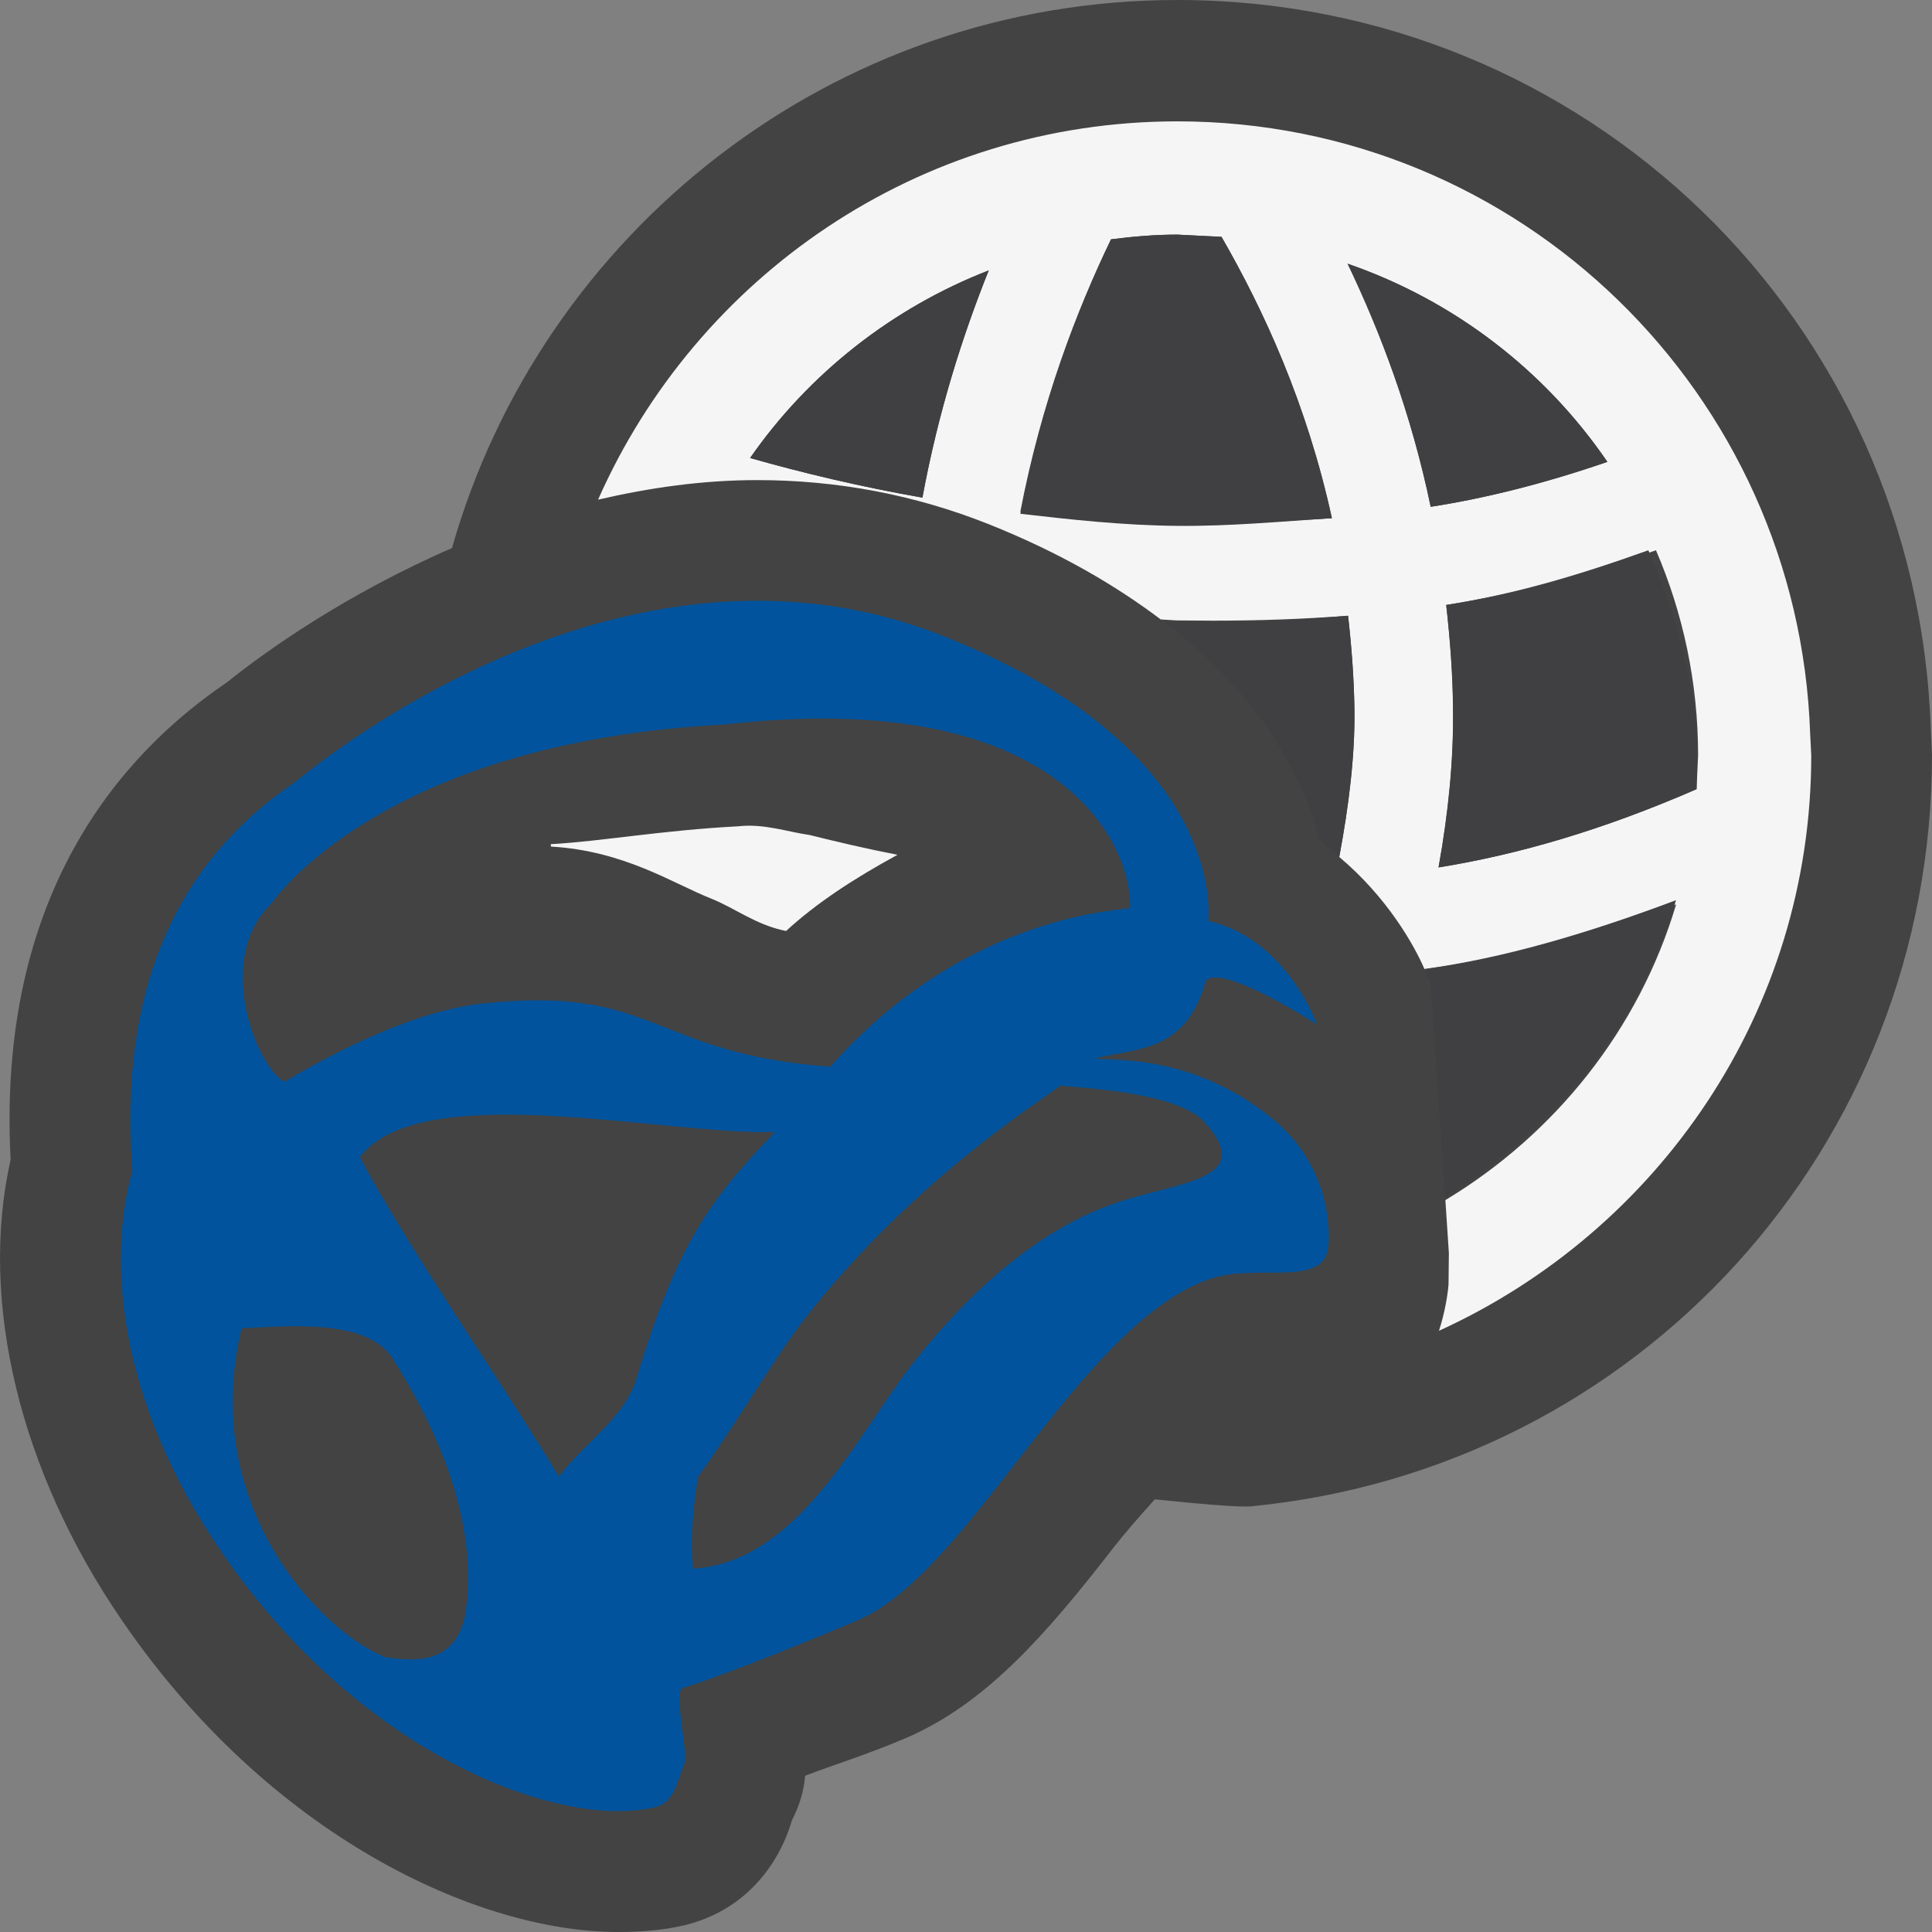 <svg xmlns="http://www.w3.org/2000/svg" width="16" height="16"><rect width="100%" height="100%" fill="#808080" stroke="none"/><style type="text/css">.icon-canvas-transparent{opacity:0;fill:#434343;} .icon-vs-out{fill:#434343;} .icon-vs-bg{fill:#f5f5f5;} .icon-vs-action-blue{fill:#00539C;} .st0{fill:#403F41;}</style><path class="icon-canvas-transparent" d="M16 16h-16v-16h16v16z" id="canvas"/><path class="icon-vs-out" d="M16 6.254c0 3.234-2.424 5.908-5.64 6.221-.092.009-.441-.021-.796-.058-.128.141-.253.284-.359.421-.533.685-1.037 1.273-1.71 1.559-.336.142-.606.223-.827.309-.012.125-.043.239-.111.372-.039.142-.231.7-.879.864-.174.042-.362.058-.559.058-1.167 0-2.89-.798-4.11-2.582-.847-1.234-1.185-2.645-.921-3.814-.115-2.184.903-3.352 1.79-3.952.33-.266.996-.736 1.865-1.113.744-2.617 3.153-4.539 6.007-4.539 3.386 0 6.127 2.655 6.24 6.041l.01.213z" id="outline"/><path class="icon-vs-bg" d="M4.561 6.991c.411-.022.919-.115 1.553-.148.213-.024.406.046.59.072.234.058.471.114.729.164-.358.195-.671.399-.923.631-.248-.049-.423-.189-.615-.266-.32-.126-.723-.398-1.332-.433l-.002-.02zm10.439-.735c0 2.123-1.269 3.938-3.083 4.765.049-.153.071-.291.079-.38l.003-.263-.029-.439c.907-.547 1.602-1.412 1.911-2.449-.751.283-1.437.447-2.084.536-.087-.202-.309-.595-.706-.929.08-.428.13-.836.126-1.213-.004-.271-.024-.531-.053-.785-.379.029-.75.041-1.116.041l-.302-.002-.133-.008c-.373-.281-.833-.553-1.43-.791-.607-.241-1.249-.363-1.912-.363-.461 0-.9.065-1.318.162.815-1.843 2.652-3.133 4.797-3.133 2.84 0 5.146 2.256 5.241 5.073l.009.178zm-6.812-4.017c-.803.313-1.49.857-1.976 1.554.434.123.908.237 1.427.328.132-.716.332-1.339.549-1.882zm2.843 2.053c-.207-.946-.564-1.722-.915-2.33l-.366-.019c-.187 0-.369.016-.549.039-.287.595-.576 1.345-.751 2.256.419.048.854.079 1.304.083.428.004.85 0 1.277-.029zm.818-.095c.463-.072.948-.195 1.463-.372-.517-.756-1.268-1.336-2.151-1.641.275.574.527 1.24.688 2.013zm2.214 2.059c0-.604-.125-1.178-.349-1.699-.616.221-1.192.367-1.737.453.031.279.055.566.057.867.005.41-.037.848-.12 1.307.657-.106 1.356-.309 2.136-.648l.013-.28z" id="iconBg"/><path class="st0" d="M11.977 5.01c.545-.086 1.057-.232 1.674-.453.223.521.399 1.096.399 1.699v.279c-.779.34-1.479.542-2.137.648.083-.459.125-.896.12-1.307-.002-.3-.025-.587-.056-.866zm-.817-2.826c.275.574.527 1.24.688 2.013.463-.072.948-.195 1.463-.372-.516-.756-1.268-1.336-2.151-1.641zm-.232 4.771l.163.143c.08-.428.13-.836.126-1.213-.004-.271-.024-.531-.053-.785-.379.029-.75.056-1.116.056h-.302l-.105-.006c.812.621 1.156 1.295 1.287 1.805zm-1.727-4.973c-.287.595-.576 1.362-.751 2.273.419.048.851.096 1.3.1.428.004.852-.035 1.279-.064-.207-.946-.563-1.722-.913-2.33l-.366-.018c-.187 0-.369.016-.549.039zm-2.989 1.811c.434.123.908.237 1.427.328.133-.715.332-1.339.549-1.881-.803.312-1.491.856-1.976 1.553zm5.585 4.232l.052.127.119 1.761c.904-.559 1.605-1.432 1.912-2.458-.753.283-1.435.48-2.083.57z" id="iconFg"/><path class="icon-vs-action-blue" d="M11 10.322c-.031.35-.596.135-.984.271-1.078.371-1.985 2.432-2.911 2.824-1.002.424-1.443.563-1.459.563-.063.078.057.557.021.625-.057.137-.081.32-.235.359-.771.195-2.434-.41-3.598-2.111-.865-1.262-.945-2.434-.738-3.156-.117-1.509.373-2.562 1.342-3.217.06-.039 2.662-2.292 5.375-1.212 2.25.896 2.207 2.203 2.193 2.359.648.145.9.857.9.857s-.797-.516-.922-.359c-.166.604-.591.553-.925.643.248.01.867-.006 1.484.502.395.324.481.777.457 1.052zm-8.75-2.842c-.484.458-.126 1.354.104 1.479.322-.191 1.023-.578 1.625-.646 1.455-.163 1.403.412 2.896.521 1.16-1.309 2.484-1.289 2.484-1.318.012-.528-.584-1.834-3.359-1.516-2.863.148-3.75 1.48-3.75 1.48zm1.607 5.862c.055-.369.035-1.08-.607-2.092-.217-.342-.906-.262-1.25-.25-.357 1.486.678 2.531 1.199 2.727.1 0 .58.134.658-.385zm1.413-1.926c.34-1.131.626-1.498 1.147-2.041-.904.029-2.938-.457-3.438.209.438.813 1.146 1.813 1.65 2.645.201-.276.543-.483.641-.813zm4.703-2.125c-.231-.252-1.045-.281-1.194-.301-.037.049-1.176.727-2.113 1.928-.238.303-.613.938-.885 1.311-.039.225-.059.459-.049.674l.006.088c.866-.053 1.345-1.082 1.804-1.678.207-.264.819-1.029 1.646-1.332.519-.196 1.242-.186.785-.69z" id="colorImportance"/></svg>